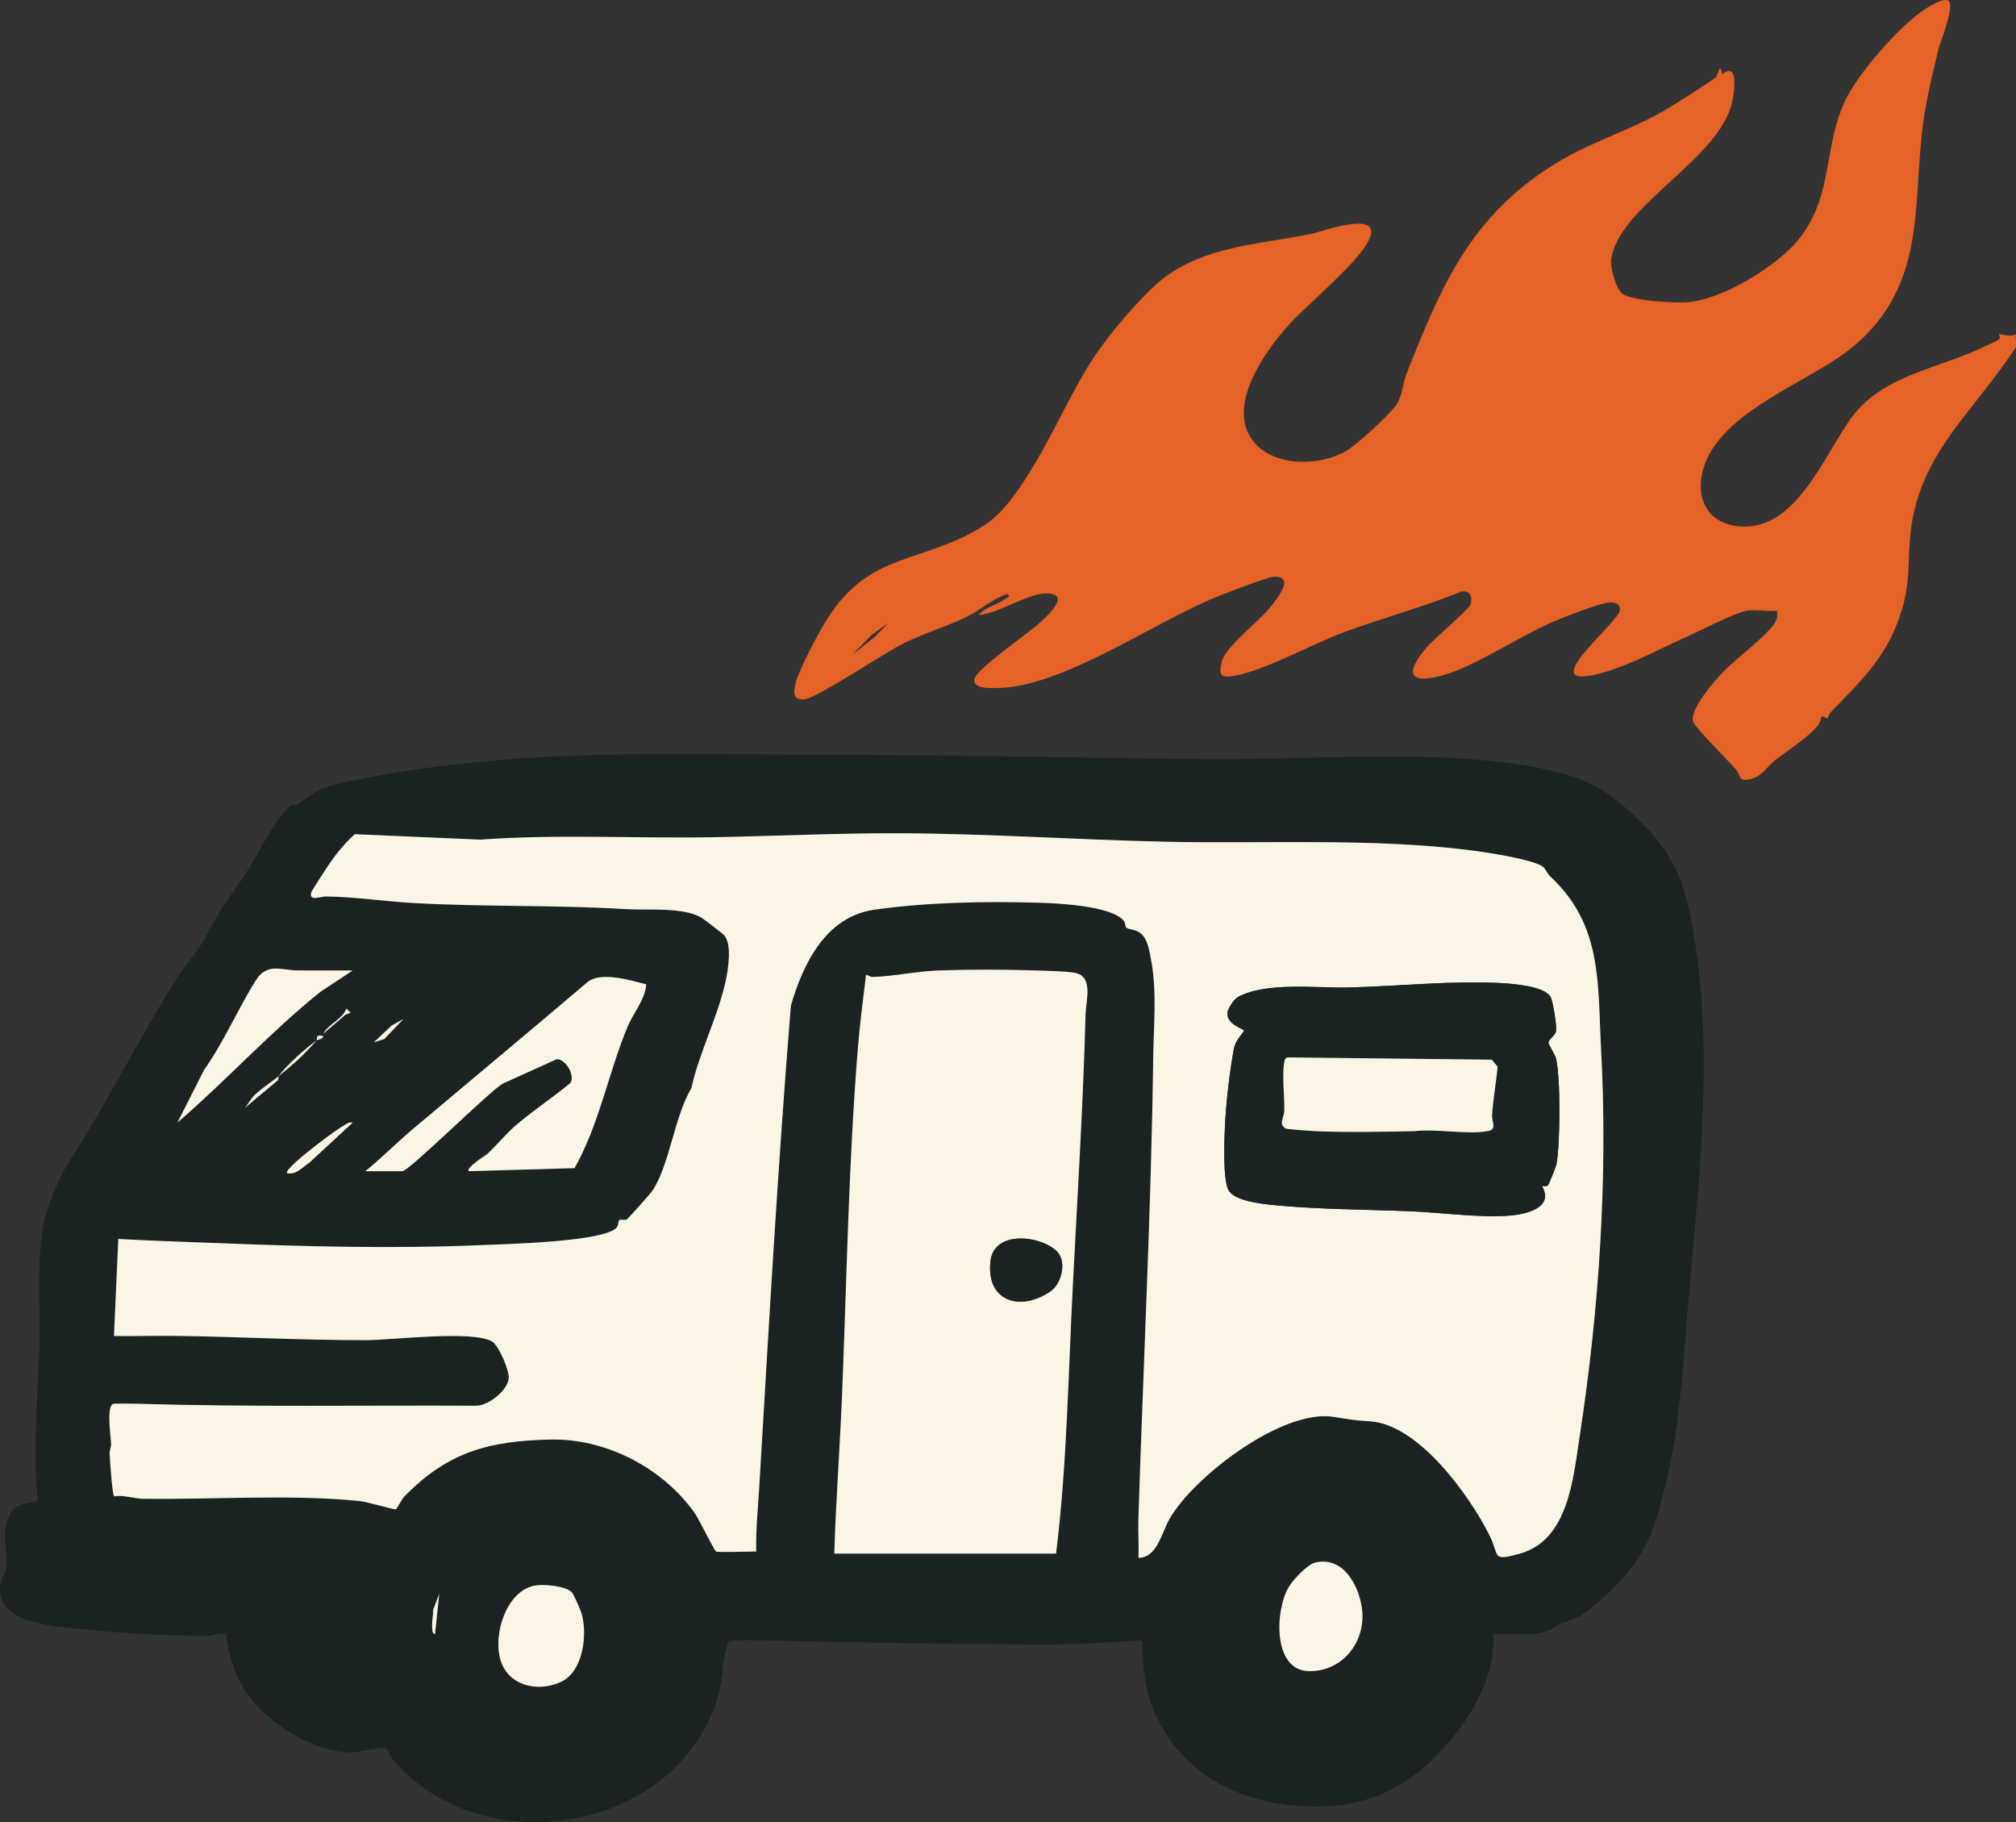 <?xml version="1.0" encoding="UTF-8"?>
<svg id="Layer_2" data-name="Layer 2" xmlns="http://www.w3.org/2000/svg" viewBox="0 0 954.38 862.43">
  <rect x="0" y="0" width="954.38" height="862.43" fill="#333333" stroke="none"/>
  <defs>
    <style>
      .cls-1 {
        fill: #fbf5e6;
      }

      .cls-2 {
        fill: #e56326;
      }

      .cls-3 {
        fill: #1a2222;
      }
    </style>
  </defs>
  <g id="Layer_1-2" data-name="Layer 1">
    <g>
      <path class="cls-3" d="M767.61,380.7c17.68,15.07,27.23,27.23,32.08,50.42,13.08,62.57,4.5,125.92-.72,188.74-2.25,27.08-3.67,53.36-9.88,80.12s-10.83,39.82-32.65,58.35c-8.28,7.03-7.93,6.65-18.48,10.52-1.84.68-3.14,2.36-4.99,3.01-7.83,2.78-17.79.95-26.02,1.48.81,17.93-7.66,34.57-18.46,48.06-20.88,26.08-44.6,36.97-78.91,32.82-28.01-3.39-50.86-16.99-62.82-43.18-4.66-10.21-6.16-23.6-5.8-34.7-16.57,1.07-32.92,2.16-49.55,2.06-41.22-.25-83.05-.94-124.09-1.88-3.87-.09-20.99-.63-22.4.29-3.15,7.8-2.5,16.86-4.81,25.19-17.95,64.63-111.04,81.38-154.15,30.86-1.29-1.51-2.01-4.89-3.67-5.41-2.03-.64-12.54,1.98-15.83,1.99-18.64.06-42.05-14.92-51.34-30.75-4.41-7.53-7.2-16.72-8.17-25.33-3.2-.85-6.7,1.02-9.49.99-19.33-.17-46.66-1.7-65.99-4.01-12.06-1.44-32.29-3.45-31.44-19.35.18-3.32,2.43-5.75,2.87-8.2,1.59-8.87-3.15-14.74,1.54-25.46,3.42-7.81,12.75-4.83,13.41-7.56-2.42-24.17.13-48.7.85-72.97.56-18.83-2.12-46.25,3.53-63.68,2.42-7.48,6.65-17.4,10.58-23.42,17.97-27.58,32.8-58.02,50.73-86.27,5.15-8.12,10.22-12.76,14.92-22.08,5.63-11.15,11.22-17.75,17.95-28.05,5.62-8.59,13.38-25.29,20.84-31.71,1.22-1.05,2.96-.33,3.73-.88,9.18-6.61,10.28-7.94,21.53-10.33,80.89-17.16,155.8-13.23,237.91-13.09,57.13.1,113.95,1.51,170.98,2.08,50.89.51,121.48-6.27,169.08,6.95,10.25,2.85,19.06,7.48,27.13,14.36ZM338.96,734.35c.81.5,16.19,0,19,0-.2-10.23.84-20.35,1.44-30.5,4.52-75.77,8.8-152,14.97-227.78,5.62-19.65,16.48-42.17,39.34-45.46,24.82-3.57,52.72-4.07,77.74-3.35,9.22.27,34.72,1.41,40.54,8.59.75.92.68,2.73,1.2,3.25.77.76,4.52.76,6.82,2.69,3.36,2.82,4.01,8.14,4.81,12.19,2.96,14.9,1.29,31.4,1.08,46.84-.96,72.71-4.74,145.47-7,218-.19,6.16.22,12.38.05,18.54,8.91-.12,10.82-11.81,14.82-18.67,11.77-20.19,53.32-51.8,77.43-48.09,7.33,1.13,9.09,1.67,17.09,2.11,23.12,1.27,47.31,35.02,56.81,53.98,4.96,9.89.69,12.48,14.35,8.68,22.94-6.38,25.26-35.41,28.36-55.64,9.18-59.8,13.39-122.29,10.13-182.89-1.69-31.47.74-58.94-24.04-81.96-1.44-1.34-2.17-3.53-3.44-4.56-4.47-3.6-27.36-6.98-34.15-7.85-46.63-5.95-97.53-3.03-144.92-4.08-41.49-.92-83.32-3.82-124.92-3.99-29.82-.13-59.57,1.34-89.04,1.87-36.49.65-73.29-1.53-110.04,1.14l-59.42-2.57c-5.4,4.77-9.74,10.39-13.66,16.4-1.02,1.56-6.79,10.42-6.97,11.05-1.31,4.61,4.29,1.99,7.04,2.02,13.81.19,27.49,2.32,41.1,3.09,33.67,1.91,67.49.86,100.9,2.91,10.08.62,27.42-1.15,35.89,4.21,1.4.88,10.01,7.47,10.68,8.32,3.59,4.56,1.76,15.87.53,21.57-3.59,16.7-12.56,33.85-16.25,50.75-8.02,13.3-10.24,36.26-18.47,48.53-.71,1.06-11.28,13.01-12.07,13.45-1.04.58-2.92-.17-3.59.37-.39.32-.32,2.36-1.1,3.38-5.34,6.95-53.94,8.01-64.58,8.45-42.1,1.77-83.33.64-125-.98-15.49-.6-30.98-1.08-46.44-1.96l-2.06,45.95c9.83.14,19.7-.18,29.54-.05,29.41.39,60.14,2.08,89.98,2.01,12.3-.03,50.28-4.8,59.41.62,3.3,1.96,8.03,13.38,7.98,16.94-.09,5.94-9.47,13.44-15.4,13.48-53.41-.28-106.96.68-160.16-.93-1.85-.06-11.02-.16-11.7.06-3.4,1.13-1.06,15.66-1.01,19.19.02,1.23-.73,2.67-.69,4.17.08,2.92,1.26,19.88,2.15,20.4,4.44-.78,9.54,1.09,13.46,1.14,32.87.48,70.43-2.24,102.82,1.09,3.62.37,15.75,4.03,17.04,3.93.36-.03,3.01-5.03,4.05-6.09,20.81-21.31,40.32-26.3,69.05-26.95,26.31-.6,53.06,13.26,68.32,34.66,2.07,2.9,9.28,17.77,10.17,18.33ZM166.96,459.36c-8.8-.1-17.69.08-26.46-.07-7.46-.13-14.11-3.71-19.39,4.7-8.55,13.63-15.13,29.17-24.54,42.46l-12.6,24.89c23.27-20,43.85-42.78,67.76-61.96l15.22-10.03ZM499.96,735.36c5.2-42.41,5.75-84.95,7.96-127.55,2.21-42.64,4.85-85.23,6-128,.16-5.83,3.72-17.4-4.66-19.25-4.19-.93-14.82-1.09-19.75-1.25-14.09-.47-31-.48-45.1.01-10.21.36-21.34,2.77-30.97,3.07-1.36.04-2.28-.65-3.46-1.03-1.29,11.14-2.83,22.37-3.76,33.55-4.49,54.37-5.34,110.13-7.57,164.94-1.02,25.13-2.94,50.28-3.69,75.51h105ZM172.96,554.35h17.5c3.15,0,40.95-37.58,47.54-41.46l25.55-11.56c4.07-.24,8.93,7.65,6.46,11.3-8.36,6.83-17.9,13.2-26.06,20.2-4.68,4.02-8.85,9.34-13.48,13.52-.54.49-10.28,6.48-8.5,7.99l50.04-1.45c11.74-20.85,15.93-44.87,25.08-66.92,2.82-6.78,8.11-12.38,8.88-20.05-7.27-1.89-21.66-6.33-27.93-1.01-27.27,23.17-55.22,46.43-82.55,69.45-7.59,6.39-14.8,13.68-22.52,19.98ZM165.96,479.33l-1.98-1.98c-1.76,5.01-8.36,7.21-11.02,11.99l10.52-9.01,2.48-1ZM176.97,493.34l4.95-1.54,9.04-9.45-5.49,3-8.49,7.99ZM149.96,492.35c-5.48,4.04-14.47,11.87-18,17-3.35,2.75-8.15,5.71-11.49,9.01-1.72,1.69-2.93,4.14-4.51,5.98l14.99-12.54c1.07-.48.75-2.08,1.01-2.45,8.09-6.63,11-9.17,18-17,.28-.31,3.04-.25,3-1.99-3.83-1.01-2.76,1.81-3,1.99ZM166.96,531.36c-1.81-.38-2.78.54-4.15,1.33-4.45,2.56-12.55,8.85-16.76,12.24-1.27,1.02-11.54,9.12-10.08,10.41,4.56.72,7.04-2.83,10.47-5.02l20.52-18.96ZM622.68,739.55c-3.75.85-10.49,8.14-12.52,11.49-6.65,11.01-7.75,39.62,9.47,39.92,16.19.29,27.33-14.31,25.09-29.89-1.58-10.94-8.86-24.52-22.04-21.53ZM270.69,753.62c-2.99-3.01-13.07-3.87-17.17-3.21-14.51,2.35-21.12,25.68-15.73,37.61,4.85,10.72,18.42,12.74,28.18,7.84,10.23-5.14,12.23-22.4,9.31-32.33-.46-1.56-3.79-9.11-4.59-9.91ZM205.95,773.34l2-18.99-2.89,7.59c.09,2.51-.59,5.07-.49,7.53.04,1.02-.13,4.14,1.38,3.87Z"/>
      <path class="cls-1" d="M338.96,734.35c-.89-.56-8.11-15.43-10.17-18.33-15.25-21.4-42.01-35.26-68.32-34.66-28.73.65-48.23,5.64-69.05,26.95-1.04,1.06-3.68,6.06-4.05,6.09-1.3.1-13.42-3.55-17.04-3.93-32.39-3.33-69.96-.61-102.82-1.09-3.92-.06-9.01-1.92-13.46-1.14-.89-.52-2.07-17.48-2.15-20.4-.04-1.49.71-2.94.69-4.17-.05-3.54-2.39-18.06,1.01-19.19.68-.22,9.85-.12,11.7-.06,53.21,1.61,106.75.65,160.16.93,5.93-.04,15.31-7.54,15.4-13.48.05-3.57-4.69-14.99-7.98-16.94-9.12-5.41-47.11-.65-59.41-.62-29.84.07-60.57-1.62-89.98-2.01-9.84-.13-19.71.19-29.54.05l2.06-45.95c15.46.88,30.95,1.35,46.44,1.96,41.67,1.62,82.9,2.75,125,.98,10.64-.45,59.24-1.5,64.58-8.45.79-1.02.71-3.06,1.1-3.38.67-.54,2.55.21,3.59-.37.79-.44,11.36-12.39,12.07-13.45,8.22-12.28,10.44-35.23,18.47-48.53,3.69-16.9,12.66-34.05,16.25-50.75,1.23-5.7,3.05-17.01-.53-21.57-.67-.85-9.28-7.44-10.68-8.32-8.47-5.36-25.81-3.59-35.89-4.21-33.41-2.05-67.23-1-100.9-2.91-13.61-.77-27.29-2.9-41.1-3.09-2.75-.04-8.35,2.58-7.04-2.02.18-.63,5.95-9.49,6.97-11.05,3.92-6.01,8.26-11.63,13.66-16.4l59.42,2.57c36.76-2.67,73.55-.49,110.04-1.14,29.48-.52,59.23-2,89.04-1.87,41.6.18,83.43,3.08,124.92,3.99,47.39,1.05,98.29-1.87,144.92,4.08,6.79.87,29.68,4.25,34.15,7.85,1.28,1.03,2,3.22,3.44,4.56,24.77,23.02,22.34,50.49,24.04,81.96,3.26,60.59-.96,123.08-10.13,182.89-3.1,20.23-5.41,49.27-28.36,55.64-13.66,3.79-9.39,1.21-14.35-8.68-9.51-18.96-33.69-52.72-56.81-53.98-8-.44-9.76-.98-17.09-2.11-24.12-3.71-65.67,27.9-77.43,48.09-4,6.86-5.92,18.55-14.82,18.67.17-6.16-.24-12.38-.05-18.54,2.26-72.52,6.04-145.29,7-218,.2-15.44,1.88-31.94-1.08-46.84-.8-4.04-1.45-9.36-4.81-12.19-2.3-1.93-6.05-1.93-6.82-2.69-.53-.52-.46-2.33-1.2-3.25-5.83-7.18-31.33-8.32-40.54-8.59-25.02-.72-52.93-.22-77.74,3.35-22.86,3.29-33.72,25.81-39.34,45.46-6.17,75.78-10.45,152.01-14.97,227.78-.61,10.15-1.65,20.27-1.44,30.5-2.81,0-18.19.5-19,0ZM732.7,561.14c.58-.47,3.91-8.89,4.18-10.38,1.73-9.83,1.94-40.4-.24-49.69-.51-2.16-3.42-6.28-3.55-7.4-.2-1.78,3.31-3.41,3.59-5.94.27-2.38-1.44-13.81-2.68-15.93-2.94-5.06-17.62-6.16-23.49-6.5-22.23-1.29-49.43,1.55-72.01,2.09-15.49.37-38.98-2.77-52.48,4.52-1.78.96-4.61,5.26-4.89,7.17-.86,5.77,7.71,7.85,7.81,8.75.05.48-4.06,4.59-4.74,8.24-2.15,11.46-3.73,25.5-4.29,36.7-.33,6.59-.97,25.52,1.63,30.48s15.33,6.5,20.93,7.07c21.18,2.14,44.6,2.11,65.98,3.02,14.2.61,32.1,3.1,46.05,2.03,7.95-.61,21.44-3.73,15.45-14.03.82-.03,2.14.28,2.75-.21Z"/>
      <path class="cls-1" d="M499.96,735.36h-105c.75-25.23,2.67-50.39,3.69-75.51,2.23-54.81,3.08-110.57,7.57-164.94.92-11.18,2.46-22.42,3.76-33.55,1.18.38,2.1,1.08,3.46,1.03,9.63-.29,20.75-2.71,30.97-3.07,14.1-.49,31.01-.49,45.1-.01,4.93.17,15.57.33,19.75,1.25,8.38,1.85,4.82,13.43,4.66,19.25-1.15,42.77-3.79,85.36-6,128-2.21,42.6-2.76,85.14-7.96,127.55ZM500.65,592.65c-7.19-7.8-29.99-10.75-31.74,4.17-2.25,19.23,14.12,24.18,28.39,14.37,5.32-3.66,7.66-13.86,3.35-18.53Z"/>
      <path class="cls-1" d="M172.96,554.35c7.72-6.3,14.93-13.58,22.52-19.98,27.33-23.02,55.28-46.28,82.55-69.45,6.26-5.32,20.65-.88,27.93,1.01-.76,7.67-6.06,13.26-8.88,20.05-9.15,22.05-13.34,46.06-25.08,66.92l-50.04,1.45c-1.77-1.51,7.96-7.5,8.5-7.99,4.64-4.18,8.8-9.5,13.48-13.52,8.16-7,17.7-13.37,26.06-20.2,2.47-3.65-2.39-11.55-6.46-11.3l-25.55,11.56c-6.59,3.88-44.39,41.46-47.54,41.46h-17.5Z"/>
      <path class="cls-1" d="M622.68,739.55c13.18-2.99,20.46,10.59,22.04,21.53,2.24,15.57-8.9,30.17-25.09,29.89-17.22-.31-16.12-28.91-9.47-39.92,2.03-3.36,8.76-10.64,12.52-11.49Z"/>
      <path class="cls-1" d="M270.69,753.62c.8.81,4.13,8.35,4.59,9.91,2.92,9.93.92,27.19-9.31,32.33-9.76,4.9-23.34,2.89-28.18-7.84-5.39-11.93,1.22-35.26,15.73-37.61,4.1-.66,14.18.19,17.17,3.21Z"/>
      <path class="cls-1" d="M166.96,459.36l-15.22,10.03c-23.91,19.18-44.49,41.96-67.76,61.96l12.6-24.89c9.41-13.29,15.98-28.84,24.54-42.46,5.28-8.41,11.93-4.83,19.39-4.7,8.77.15,17.66-.03,26.46.07Z"/>
      <path class="cls-1" d="M166.96,531.36l-20.52,18.96c-3.42,2.19-5.9,5.74-10.47,5.02-1.47-1.3,8.81-9.39,10.08-10.41,4.21-3.39,12.32-9.68,16.76-12.24,1.38-.79,2.34-1.71,4.15-1.33Z"/>
      <polygon class="cls-1" points="176.97 493.34 185.46 485.35 190.95 482.35 181.91 491.8 176.97 493.34"/>
      <path class="cls-1" d="M149.96,492.35c.24-.18-.83-3,3-1.99.04,1.74-2.72,1.68-3,1.99-7,7.83-9.91,10.37-18,17-.25.37.06,1.96-1.01,2.45l-14.99,12.54c1.57-1.85,2.79-4.29,4.51-5.98,3.34-3.3,8.14-6.26,11.49-9.01,3.53-5.13,12.52-12.96,18-17Z"/>
      <path class="cls-1" d="M205.95,773.34c-1.51.27-1.34-2.85-1.38-3.87-.1-2.46.58-5.03.49-7.53l2.89-7.59-2,18.99Z"/>
      <path class="cls-1" d="M165.96,479.33l-2.48,1-10.52,9.01c2.66-4.78,9.25-6.98,11.02-11.99l1.98,1.98Z"/>
      <path class="cls-3" d="M732.7,561.14c-.6.49-1.92.18-2.75.21,5.98,10.3-7.51,13.42-15.45,14.03-13.95,1.07-31.85-1.42-46.05-2.03-21.38-.91-44.8-.88-65.98-3.02-5.6-.57-18.23-1.91-20.93-7.07s-1.96-23.89-1.63-30.48c.56-11.2,2.14-25.24,4.29-36.7.68-3.66,4.8-7.76,4.74-8.24-.1-.9-8.67-2.99-7.81-8.75.29-1.91,3.11-6.21,4.89-7.17,13.5-7.3,36.99-4.16,52.48-4.52,22.59-.54,49.78-3.38,72.01-2.09,5.87.34,20.55,1.44,23.49,6.5,1.24,2.12,2.95,13.55,2.68,15.93-.29,2.53-3.79,4.16-3.59,5.94.13,1.12,3.05,5.24,3.55,7.4,2.17,9.29,1.97,39.85.24,49.69-.26,1.49-3.6,9.91-4.18,10.38ZM609.6,500.49c-1.3.33-1.43,1.22-1.64,2.36-1.08,5.88.18,16.4.03,22.94-.07,3.08-2.92,6.4.69,8.38.61.34,11.94,1.15,13.74,1.23,15.59.67,31.66.3,47.08.02,10.31-1.27,25.35,1.74,34.96-.06,4.41-.83,1.71-4.59,1.88-7.33.46-7.63,1.96-15.5,2.62-23.15l-2.7-3.32-96.66-1.06Z"/>
      <path class="cls-3" d="M500.65,592.65c4.3,4.67,1.96,14.87-3.35,18.53-14.27,9.81-30.64,4.87-28.39-14.37,1.75-14.91,24.54-11.97,31.74-4.17Z"/>
      <path class="cls-1" d="M609.6,500.49l96.66,1.06,2.7,3.32c-.66,7.65-2.17,15.51-2.62,23.15-.16,2.74,2.53,6.5-1.88,7.33-9.61,1.8-24.66-1.21-34.96.06-15.42.29-31.48.65-47.08-.02-1.8-.08-13.13-.89-13.74-1.23-3.61-1.98-.76-5.3-.69-8.38.14-6.53-1.12-17.06-.03-22.94.21-1.14.34-2.02,1.64-2.36Z"/>
    </g>
    <path class="cls-2" d="M826.77,289.08c-5.81,1.11-21.21,9.17-27.7,12.04-12.29,5.43-25.83,13.02-39.29,16.97-36.41,10.69,5.91-22.92,7.01-28.93.69-3.77-2.88-4.29-5.77-3.88-4.93.7-20.71,6.81-25.96,9.08-14.85,6.42-35.46,19.98-49.51,24.49-16.19,5.19-22.4,2-10.3-12.3,3.09-3.65,20.32-18.5,20.82-20.18,1.16-3.83.13-7.03-4.3-6.38-18.16,7.46-37.4,12.5-55.76,19.32-14.3,5.32-37.49,18.15-51.47,20.52-6.52,1.11-7.9.11-6.02-7.02,1.76-6.7,17.74-19.03,22.74-25.26,3.48-4.33,12.22-15.18,1.55-14.51-3.22.2-20.86,7.13-25.22,8.83-31.14,12.15-74.72,44-106.64,43.81-3.47-.02-10.19.12-9.71-4.08.53-4.63,25.14-21.63,30.05-26.02,2.69-2.41,14.12-12.22,7.28-14.3-9.12-2.78-25.5,9.44-35.29,9.78,3.22-3.8,8.82-4.71,12.74-7.7.82-.63,2.79-.72.77-2.28-7.02,2.41-12.66,7.7-19.14,10.86-9.39,4.58-20.67,7.94-30.25,12.75-8.74,4.38-40.89,25.87-46.74,26.34-5.5.44-5.07-3.56-3.91-8,1.67-6.41,10.37-22.76,14.11-28.88,20.74-33.95,46.12-26.81,75.33-45.67,19.6-12.65,36.57-55.76,49.67-76.33,7.67-12.04,19.56-26.25,29.89-36.11,20.36-19.43,48.65-20.01,74.71-25.29,5.27-1.07,34.19-11.86,27.73,2.53-4.77,10.62-28.26,29.84-37.42,39.78-10.87,11.77-27.87,35.42-19.89,51.92,7.79,16.11,32.63,16.44,46.31,8.51,5.05-2.92,20.87-17.26,23.93-22.07,3.08-4.85,2.87-9.78,4.66-14.34,17.15-43.54,31.54-76.85,73.58-101.42,15.46-9.04,32.99-14.32,48.62-23.38,3.12-1.81,23.16-14.43,24.3-15.74,1.22-1.41,1.92-7.41,3.02-1.46,7.85-6.05,5.75,8.33,4.69,13.2-5.95,27.28-54.15,49.3-57.26,74.75-.46,3.79,2.4,14.49,5.83,16.35,5.52,3.01,23.72,4.15,30.22,3.68,16.31-1.18,42.19-16.81,52.49-29.51,17.25-21.27,11.47-44.51,22.85-67.15,6.44-12.8,27.66-37.41,40.16-43.84,2.36-1.21,4.6-2.73,7.45-2.55,4.68.73-3.31,20.28-3.98,23.01-2.13,8.66-4.63,19.13-6.18,27.82-7.31,41.14,2.7,80.28-32.38,111.62-21.21,18.95-69.63,32.57-73.81,64.19-1.48,11.22,4.19,20.28,15.65,22.18,28.78,4.79,42.25-33.49,55.86-51.67,14.92-19.94,41.54-22.79,62.77-33.23,1.59-.78,5.83-2.51,6.72-3.38s-.2-2.4-.09-2.47c.36-.2,6.04,1.79,7.99,0-.17,2.02.38,4.33-.04,6.27-.19.85-8.76,12.6-9.98,14.2-18.14,23.84-36.53,42.33-39.85,74.15-1.33,12.77.01,22.02-3.84,35.16-6.6,22.52-18.46,33.16-33.84,49.19-.91.94-1.39,2.87-1.53,2.96-.32.21-2.48-1.35-2.91-.95-.18.17-.27,2.49-1.96,4.57-4.52,5.56-14.23,11.71-19.99,16.18-3.34,2.59-6.13,7.47-11.03,8.8-6.66,1.81-4.92-1.32-7.59-4.48-3.36-3.99-19.72-20.1-20.27-22.79-1.25-6.07,9.98-18.78,14.29-23.31,5.44-5.71,21.25-17.53,24.59-23.41,1.11-1.96,1.15-3.38.95-5.55-4.37.56-10.4-.78-14.5,0ZM420.26,295.09l-7.36,5.18-9.64,9.8,10.88-8.61,6.12-6.37Z"/>
  </g>
</svg>